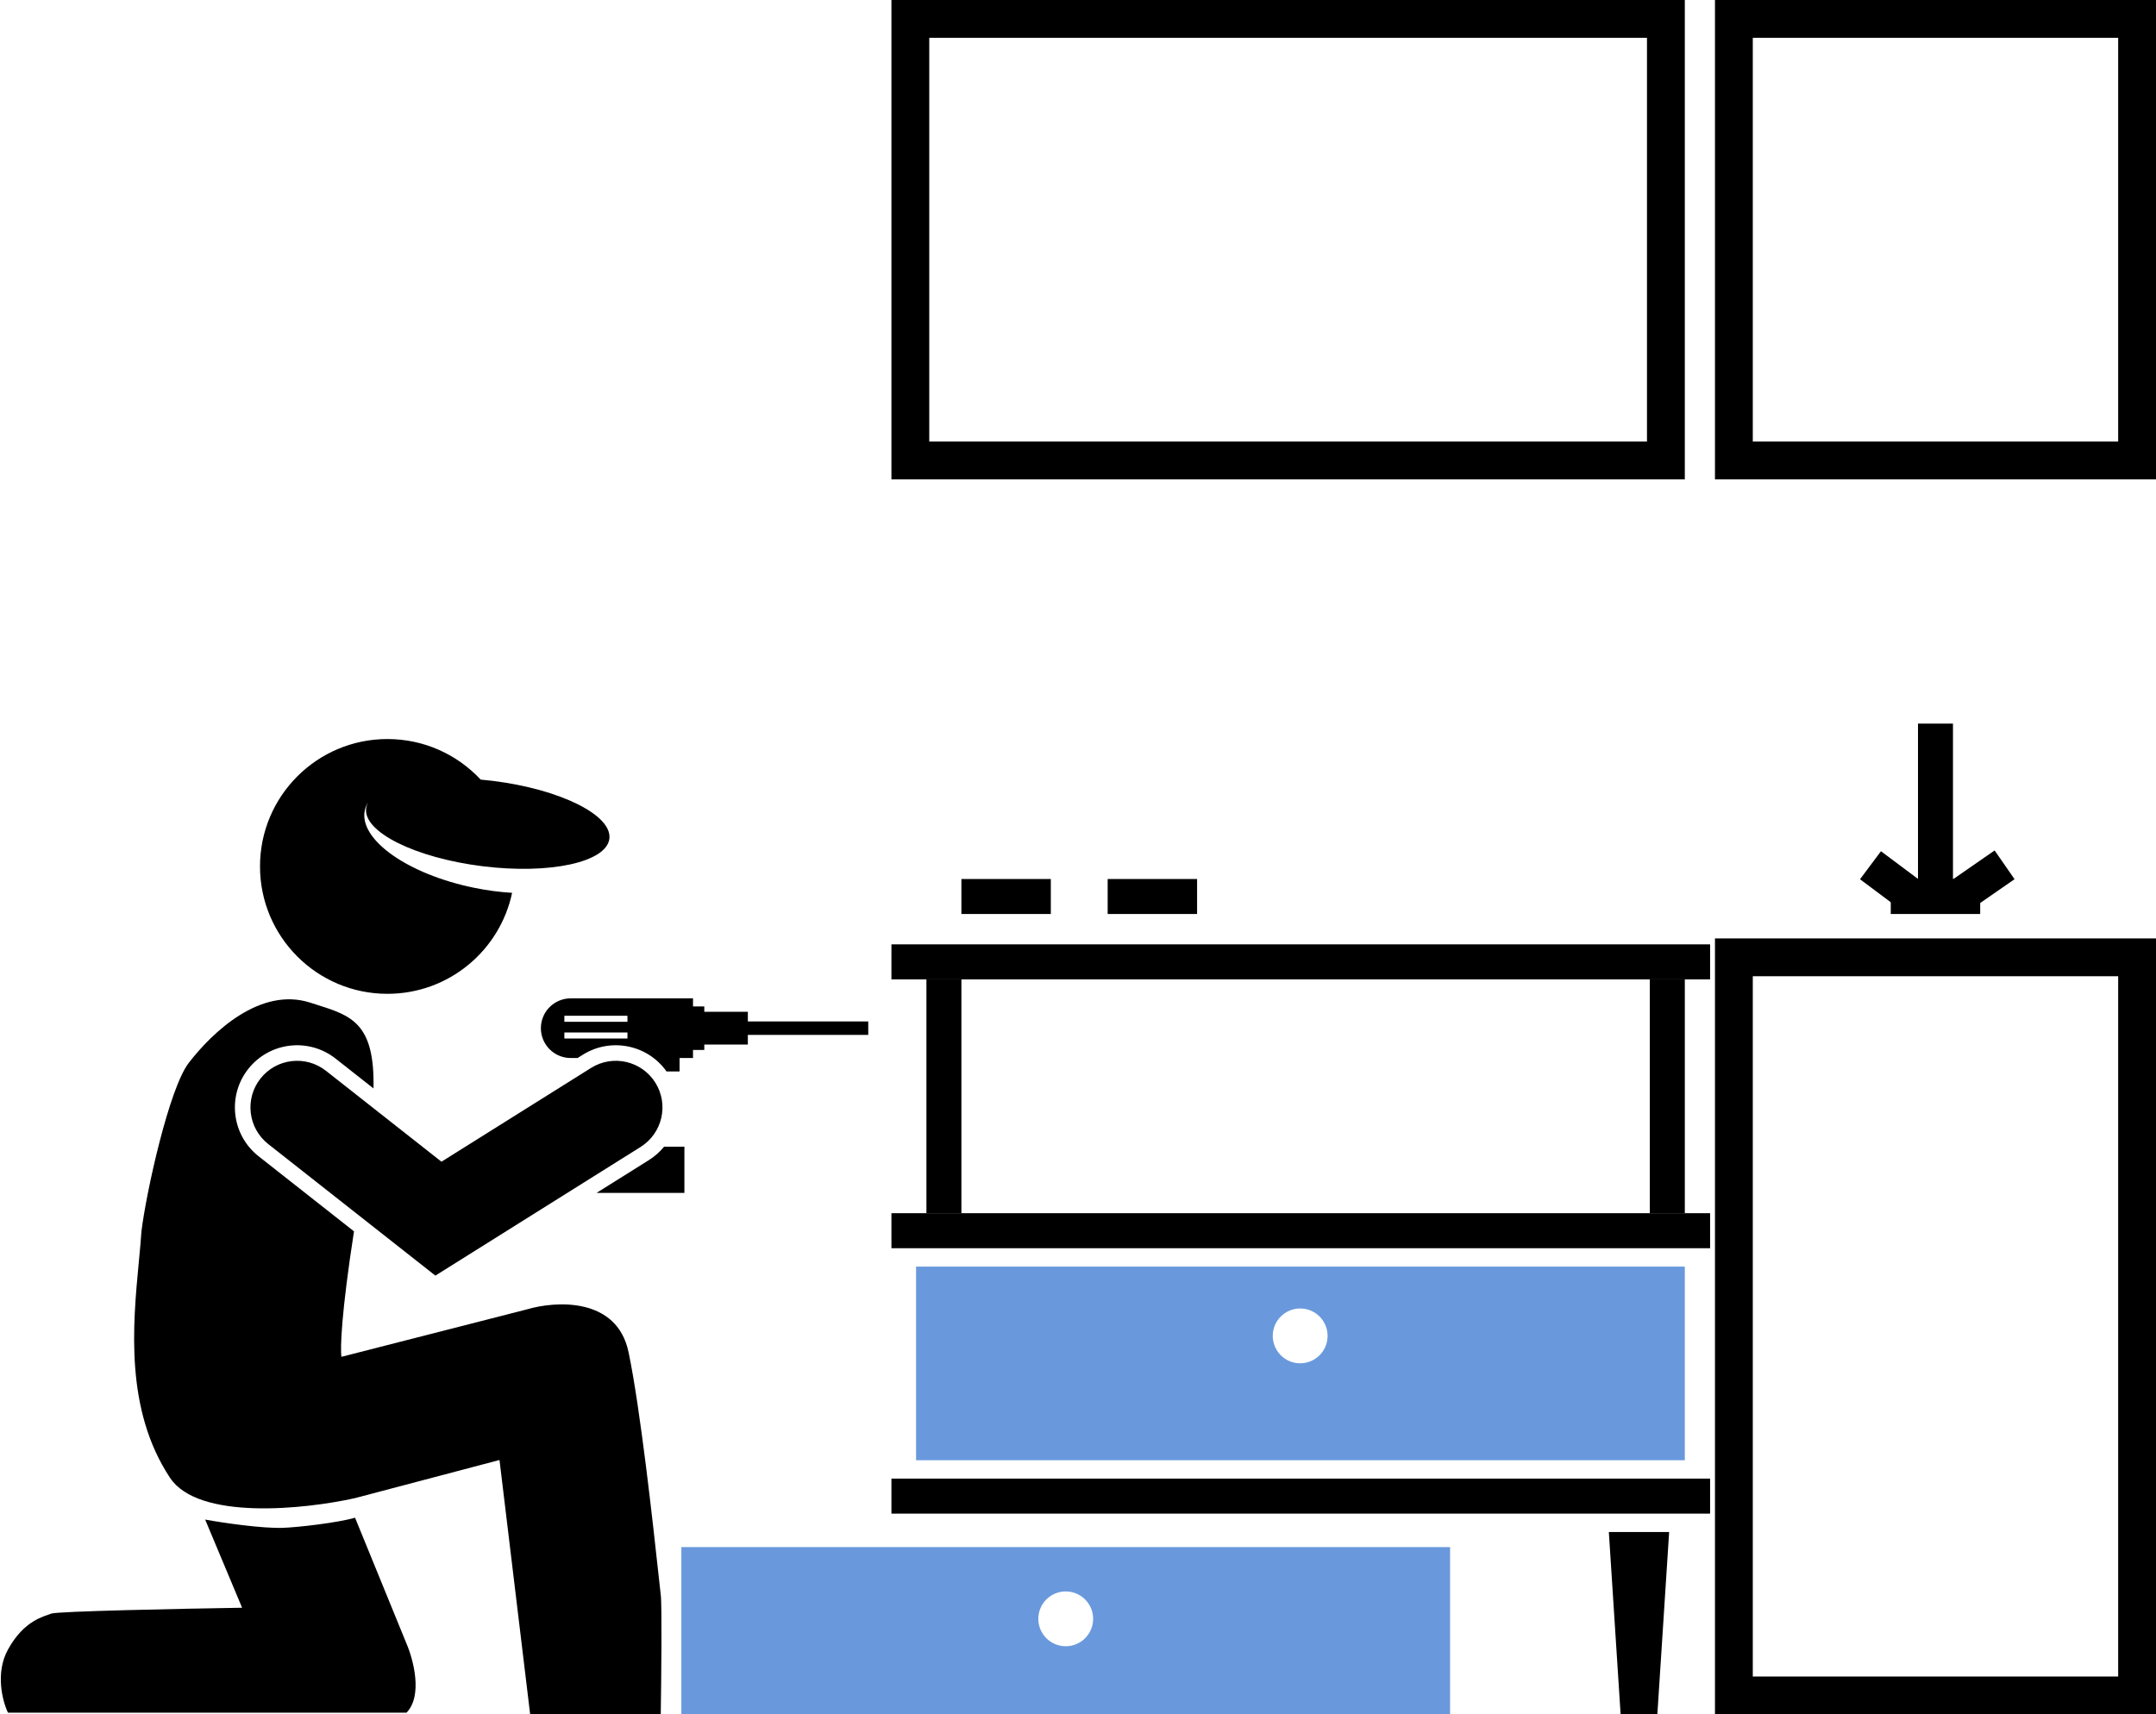 <svg width="171" height="136" viewBox="0 0 171 136" fill="none" xmlns="http://www.w3.org/2000/svg">
<path d="M76.252 69.736H83.344V72.511H76.252V69.736Z" fill="black"/>
<path d="M87.853 69.736H94.945V72.511H87.853V69.736Z" fill="black"/>
<path d="M149.964 69.736H157.056V72.511H149.964V69.736Z" fill="black"/>
<path d="M154.897 69.759L158.2 67.47L159.781 69.75L156.478 72.039L154.897 69.759Z" fill="black"/>
<path d="M150.743 72.161L147.524 69.755L149.185 67.532L152.404 69.938L150.743 72.161Z" fill="black"/>
<path d="M152.123 70.346L152.123 57.407L154.897 57.407L154.897 70.346L152.123 70.346Z" fill="black"/>
<path d="M76.252 77.698L76.252 96.249L73.478 96.249L73.478 77.698L76.252 77.698Z" fill="black"/>
<path d="M133.629 77.698L133.629 96.249L130.854 96.249L130.854 77.698L133.629 77.698Z" fill="black"/>
<path d="M132.386 121.54L131.451 136.005L128.537 136.005L127.603 121.54L132.386 121.54Z" fill="black"/>
<path d="M70.703 74.92H135.634V77.698H70.703V74.92Z" fill="black"/>
<path d="M70.703 96.249H135.634V99.027H70.703V96.249Z" fill="black"/>
<path d="M70.703 117.305H135.634V120.083H70.703V117.305Z" fill="black"/>
<path fill-rule="evenodd" clip-rule="evenodd" d="M133.629 100.483H72.657V115.849H133.629V100.483ZM103.122 108.156C104.322 108.156 105.296 107.182 105.296 105.981C105.296 104.78 104.322 103.807 103.122 103.807C101.921 103.807 100.947 104.78 100.947 105.981C100.947 107.182 101.921 108.156 103.122 108.156Z" fill="#6999DC"/>
<path fill-rule="evenodd" clip-rule="evenodd" d="M115.012 122.736H54.041V136.005H115.012V122.736ZM84.526 130.604C85.727 130.604 86.701 129.63 86.701 128.429C86.701 127.229 85.727 126.255 84.526 126.255C83.326 126.255 82.352 127.229 82.352 128.429C82.352 129.63 83.326 130.604 84.526 130.604Z" fill="#6999DC"/>
<path fill-rule="evenodd" clip-rule="evenodd" d="M29.212 63.636C29.076 63.835 28.98 64.056 28.931 64.299C28.458 66.609 32.338 69.354 37.598 70.431C38.637 70.644 39.653 70.775 40.617 70.832C39.652 75.408 35.591 78.844 30.728 78.844C25.146 78.844 20.622 74.319 20.622 68.737C20.622 63.156 25.146 58.631 30.728 58.631C33.647 58.631 36.277 59.869 38.121 61.848C38.446 61.877 38.775 61.912 39.107 61.953C44.435 62.617 48.565 64.671 48.332 66.54C48.099 68.409 43.591 69.385 38.263 68.721C32.936 68.057 28.806 66.004 29.039 64.135C29.06 63.961 29.119 63.794 29.212 63.636Z" fill="black"/>
<path fill-rule="evenodd" clip-rule="evenodd" d="M51.977 85.892C53.063 87.623 52.539 89.906 50.808 90.992L34.531 101.2L21.275 90.764C19.67 89.501 19.393 87.175 20.657 85.569C21.921 83.964 24.247 83.687 25.852 84.951L35.014 92.163L46.877 84.724C48.608 83.638 50.892 84.161 51.977 85.892Z" fill="black"/>
<path fill-rule="evenodd" clip-rule="evenodd" d="M11.221 97.665C11.605 94.553 13.415 86.339 14.973 84.32C16.849 81.89 20.644 78.266 24.609 79.545C24.782 79.601 24.951 79.654 25.118 79.707C27.867 80.576 29.734 81.165 29.623 86.35L26.615 83.982C24.474 82.297 21.373 82.666 19.688 84.806C18.003 86.947 18.372 90.048 20.512 91.733L28.076 97.688C27.074 104.152 26.976 106.995 27.082 107.642L41.748 103.89C44.065 103.194 48.928 102.892 49.849 107.258C50.796 111.747 51.83 121.256 52.238 125.011C52.326 125.821 52.385 126.363 52.407 126.529C52.51 127.28 52.45 133.152 52.407 135.994H42.047L39.617 115.828L28.148 118.855C24.197 119.736 15.732 120.646 13.481 117.235C9.9 111.81 10.534 105.135 11.01 100.114C11.093 99.243 11.171 98.421 11.221 97.665Z" fill="black"/>
<path fill-rule="evenodd" clip-rule="evenodd" d="M45.265 79.204C43.959 79.204 42.899 80.263 42.899 81.57C42.899 82.877 43.959 83.937 45.265 83.937H45.811L46.222 83.679C48.45 82.282 51.364 82.883 52.865 85.002H53.899V83.937H54.965V83.297H55.86V82.871H59.314V82.103H68.864V81.037H59.314V80.27H55.86V79.844H54.965V79.204H45.265ZM54.283 94.638H47.315L51.463 92.037C51.934 91.741 52.338 91.38 52.67 90.972H54.283V94.638ZM44.762 80.586H49.765V81.065H44.762V80.586ZM44.762 81.911H49.765V82.389H44.762V81.911Z" fill="black"/>
<path d="M22.437 121.21C20.819 121.264 17.846 120.84 16.272 120.555L19.202 127.549C14.351 127.626 4.532 127.828 4.066 128.014C3.484 128.247 1.912 128.538 0.631 130.867C-0.394 132.73 0.204 134.981 0.631 135.874H32.243C33.547 134.523 32.786 131.663 32.243 130.401L28.16 120.406C26.815 120.803 23.643 121.17 22.437 121.21Z" fill="black"/>
<rect x="137.52" y="75.949" width="31.98" height="58.556" stroke="black" stroke-width="3"/>
<rect x="137.52" y="1.5" width="31.98" height="35.031" stroke="black" stroke-width="3"/>
<rect x="72.203" y="1.5" width="59.925" height="35.031" stroke="black" stroke-width="3"/>
</svg>

